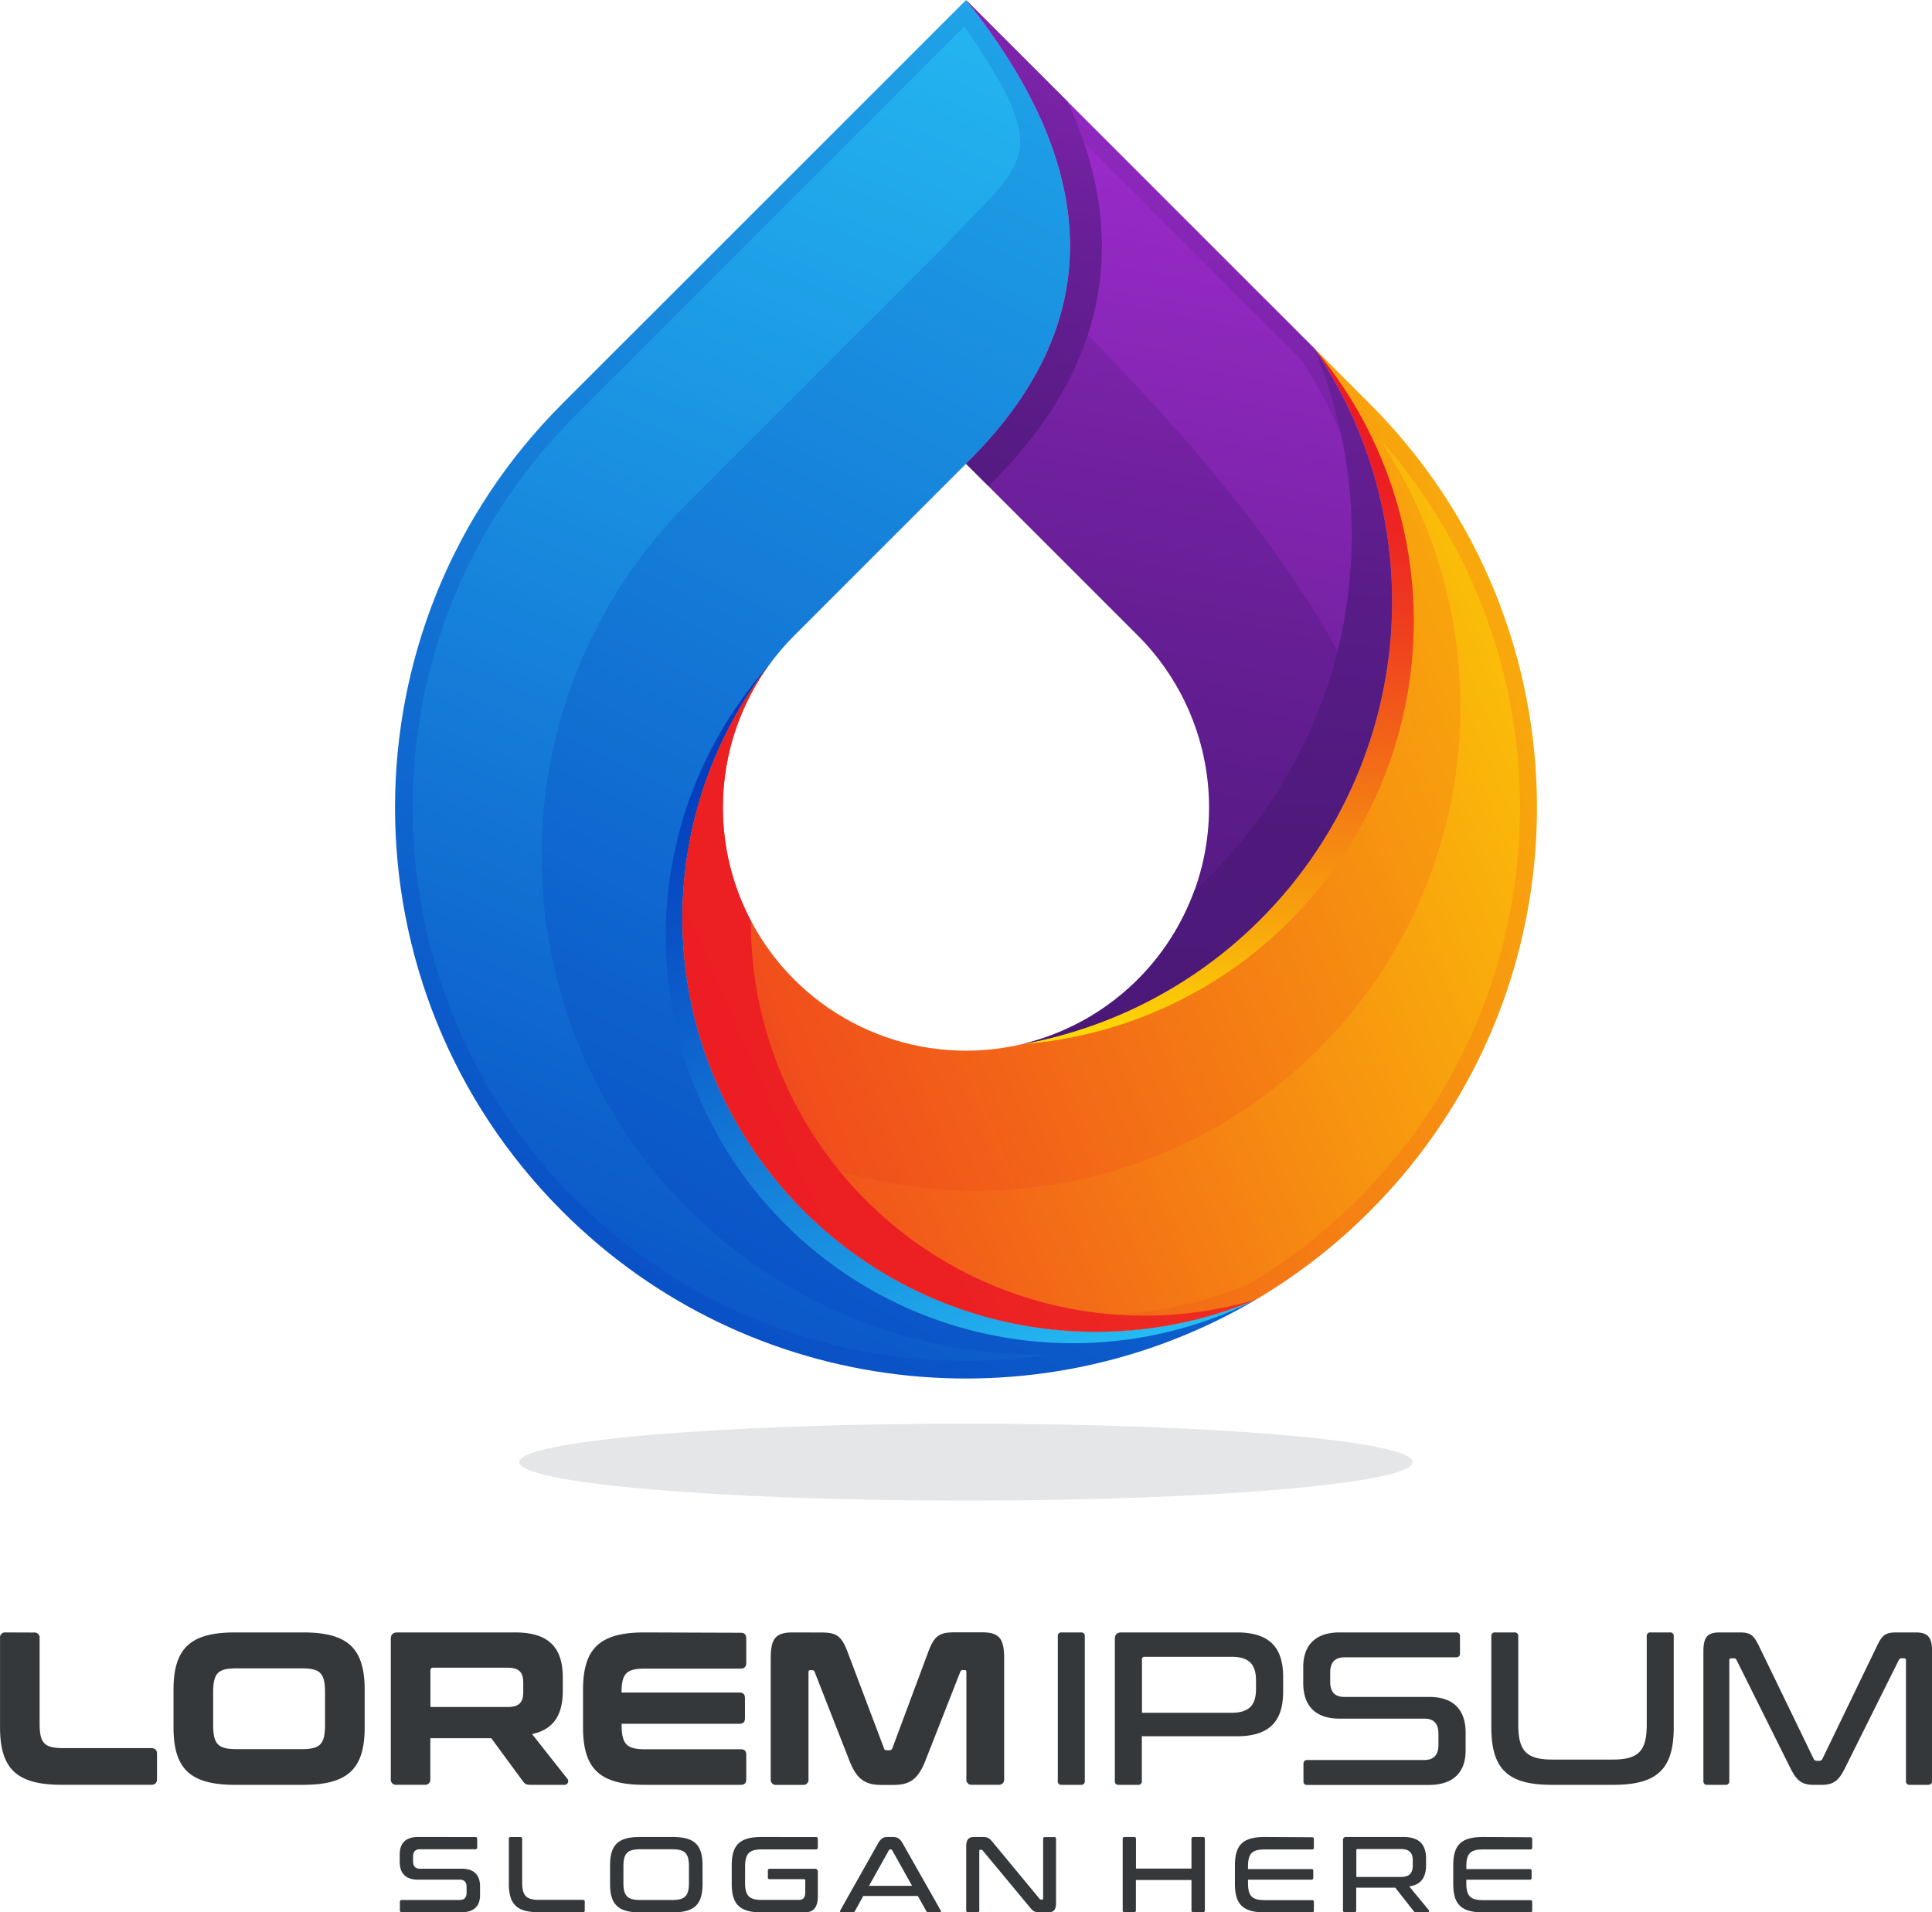 <svg id="Layer_1" data-name="Layer 1" xmlns="http://www.w3.org/2000/svg" xmlns:xlink="http://www.w3.org/1999/xlink" viewBox="0 0 1032.02 1021.49"><defs><style>.cls-1{fill:none;clip-rule:evenodd;}.cls-2{fill:#35383b;}.cls-3{clip-path:url(#clip-path);}.cls-4{fill:url(#linear-gradient);}.cls-5{clip-path:url(#clip-path-2);}.cls-6{fill:url(#linear-gradient-2);}.cls-7{clip-path:url(#clip-path-3);}.cls-8{fill:url(#linear-gradient-3);}.cls-9{clip-path:url(#clip-path-4);}.cls-10{fill:url(#linear-gradient-4);}.cls-11{clip-path:url(#clip-path-5);}.cls-12{fill:url(#linear-gradient-5);}.cls-13{clip-path:url(#clip-path-6);}.cls-14{fill:url(#linear-gradient-6);}.cls-15{clip-path:url(#clip-path-7);}.cls-16{fill:url(#linear-gradient-7);}.cls-17{clip-path:url(#clip-path-8);}.cls-18{fill:url(#linear-gradient-8);}.cls-19{clip-path:url(#clip-path-9);}.cls-20{fill:url(#linear-gradient-9);}.cls-21{clip-path:url(#clip-path-10);}.cls-22{fill:url(#linear-gradient-10);}.cls-23{clip-path:url(#clip-path-11);}.cls-24{fill:url(#linear-gradient-11);}.cls-25{fill:#e5e6e7;fill-rule:evenodd;}</style><clipPath id="clip-path" transform="translate(-483.99 -489.26)"><path class="cls-1" d="M888.14,1106a220.9,220.9,0,0,1,6.36-261.11,132.23,132.23,0,0,1,13.68-16.07L1000,737q111.24-108.88,0-247.7L784.33,704.92c-119.11,119.12-119.11,312.23,0,431.34,100.52,100.52,253.75,116.21,370.73,47.07A220.88,220.88,0,0,1,888.14,1106"/></clipPath><linearGradient id="linear-gradient" x1="171.64" y1="896.72" x2="797.27" y2="-369.53" gradientUnits="userSpaceOnUse"><stop offset="0" stop-color="#0131b8"/><stop offset="1" stop-color="#2dd9ff"/></linearGradient><clipPath id="clip-path-2" transform="translate(-483.99 -489.26)"><path class="cls-1" d="M888.14,1106a220.9,220.9,0,0,1,6.36-261.11,217.42,217.42,0,0,0,260.56,338.49A220.88,220.88,0,0,1,888.14,1106"/></clipPath><linearGradient id="linear-gradient-2" x1="403.81" y1="334.09" x2="620.22" y2="796.59" gradientUnits="userSpaceOnUse"><stop offset="0" stop-color="#0131b8"/><stop offset="0.13" stop-color="#053fbe"/><stop offset="0.37" stop-color="#0e63cd"/><stop offset="0.7" stop-color="#1d9ee6"/><stop offset="1" stop-color="#2dd9ff"/></linearGradient><clipPath id="clip-path-3" transform="translate(-483.99 -489.26)"><path class="cls-1" d="M999.13,503.39,791,711.56C675.51,827,675.51,1014.18,791,1129.63a296,296,0,0,0,254.27,83.18,266.66,266.66,0,0,1-193.93-78c-104.07-104.08-104.07-272.82,0-376.9l138-138c41.09-44.83,59-45.24,9.82-116.49"/></clipPath><linearGradient id="linear-gradient-3" x1="161.13" y1="894.65" x2="656.47" y2="-290.81" gradientUnits="userSpaceOnUse"><stop offset="0" stop-color="#0131b8"/><stop offset="0.07" stop-color="#053fbe"/><stop offset="0.52" stop-color="#1a91e1"/><stop offset="0.84" stop-color="#28c5f7"/><stop offset="1" stop-color="#2dd9ff"/></linearGradient><clipPath id="clip-path-4" transform="translate(-483.99 -489.26)"><path class="cls-1" d="M1029.94,1047A129.91,129.91,0,0,1,894.5,844.84a220.88,220.88,0,0,0,260.56,338.49,305.73,305.73,0,0,0,60.61-47.07c119.11-119.11,119.11-312.22,0-431.34L1185.77,675a240.36,240.36,0,0,1-155.83,372"/></clipPath><linearGradient id="linear-gradient-4" x1="184.04" y1="623.27" x2="1147.09" y2="245.31" gradientUnits="userSpaceOnUse"><stop offset="0" stop-color="#ec1c24"/><stop offset="1" stop-color="#fff100"/></linearGradient><clipPath id="clip-path-5" transform="translate(-483.99 -489.26)"><path class="cls-1" d="M1185.77,675a240.36,240.36,0,0,1-155.83,372,226.54,226.54,0,0,0,155.83-372"/></clipPath><linearGradient id="linear-gradient-5" x1="663.12" y1="247.59" x2="649.7" y2="585.76" gradientUnits="userSpaceOnUse"><stop offset="0" stop-color="#ec1c24"/><stop offset="0.1" stop-color="#ed2622"/><stop offset="0.26" stop-color="#ef401e"/><stop offset="0.47" stop-color="#f36c17"/><stop offset="0.73" stop-color="#f8a70c"/><stop offset="1" stop-color="#fff100"/></linearGradient><clipPath id="clip-path-6" transform="translate(-483.99 -489.26)"><path class="cls-1" d="M895.58,1100.77a211.85,211.85,0,0,0,255.4,74.44,297,297,0,0,0,58.28-45.36c111.49-111.49,115.43-289.79,11.81-406a258.59,258.59,0,0,1-325.49,376.92"/></clipPath><linearGradient id="linear-gradient-6" x1="197.62" y1="658.94" x2="1055.71" y2="299.56" gradientUnits="userSpaceOnUse"><stop offset="0" stop-color="#ec1c24"/><stop offset="0.2" stop-color="#f0481d"/><stop offset="0.75" stop-color="#fbc108"/><stop offset="1" stop-color="#fff100"/></linearGradient><clipPath id="clip-path-7" transform="translate(-483.99 -489.26)"><path class="cls-1" d="M885.07,981.11a129.91,129.91,0,0,1,9.43-136.27,220.88,220.88,0,0,0,260.56,338.49,210.18,210.18,0,0,1-270-202.22Z"/></clipPath><linearGradient id="linear-gradient-7" x1="334.71" y1="621.83" x2="1152.58" y2="263.25" gradientUnits="userSpaceOnUse"><stop offset="0" stop-color="#ec1c24"/><stop offset="0.15" stop-color="#ec2023"/><stop offset="0.29" stop-color="#ed2b22"/><stop offset="0.42" stop-color="#ef3d1e"/><stop offset="0.55" stop-color="#f1571a"/><stop offset="0.68" stop-color="#f47814"/><stop offset="0.81" stop-color="#f8a10d"/><stop offset="0.93" stop-color="#fcd105"/><stop offset="1" stop-color="#fff100"/></linearGradient><clipPath id="clip-path-8" transform="translate(-483.99 -489.26)"><path class="cls-1" d="M1091.82,828.77A129.92,129.92,0,0,1,1029.94,1047a240.36,240.36,0,0,0,155.83-372L1000,489.26q111.24,138.82,0,247.7Z"/></clipPath><linearGradient id="linear-gradient-8" x1="552.7" y1="708.24" x2="724.15" y2="-169.47" gradientUnits="userSpaceOnUse"><stop offset="0" stop-color="#4a1877"/><stop offset="0.16" stop-color="#4f197c"/><stop offset="0.34" stop-color="#5c1c8a"/><stop offset="0.53" stop-color="#7321a1"/><stop offset="0.73" stop-color="#9229c1"/><stop offset="0.94" stop-color="#ba32ea"/><stop offset="1" stop-color="#c735f7"/></linearGradient><clipPath id="clip-path-9" transform="translate(-483.99 -489.26)"><path class="cls-1" d="M1212,864a231.56,231.56,0,0,0-33.38-183L1049.73,552.09c15.86,36.9,19.9,73.77,9.13,109.89Q1172.64,775.92,1212,864"/></clipPath><linearGradient id="linear-gradient-9" x1="558.42" y1="709.36" x2="729.88" y2="-168.35" gradientUnits="userSpaceOnUse"><stop offset="0" stop-color="#4a1877"/><stop offset="0.15" stop-color="#551a82"/><stop offset="0.4" stop-color="#71219f"/><stop offset="0.73" stop-color="#9e2bcd"/><stop offset="1" stop-color="#c735f7"/></linearGradient><clipPath id="clip-path-10" transform="translate(-483.99 -489.26)"><path class="cls-1" d="M1054.23,543.49,1000,489.26q111.24,138.82,0,247.7l12,11.95c66.47-65,74.5-135.43,42.27-205.42"/></clipPath><linearGradient id="linear-gradient-10" x1="487.36" y1="485.61" x2="623.77" y2="-189.56" gradientUnits="userSpaceOnUse"><stop offset="0" stop-color="#4a1877"/><stop offset="0.2" stop-color="#4d197a"/><stop offset="0.38" stop-color="#581b85"/><stop offset="0.54" stop-color="#691f97"/><stop offset="0.7" stop-color="#8225b0"/><stop offset="0.85" stop-color="#a12cd0"/><stop offset="1" stop-color="#c735f7"/></linearGradient><clipPath id="clip-path-11" transform="translate(-483.99 -489.26)"><path class="cls-1" d="M1122,965.06a130.19,130.19,0,0,1-92.1,81.93,240.36,240.36,0,0,0,155.83-372,256.53,256.53,0,0,1-63.72,290Z"/></clipPath><linearGradient id="linear-gradient-11" x1="636.73" y1="593.34" x2="688.13" y2="-175.38" gradientUnits="userSpaceOnUse"><stop offset="0" stop-color="#4a1877"/><stop offset="0.18" stop-color="#4e197b"/><stop offset="0.36" stop-color="#591c87"/><stop offset="0.53" stop-color="#6c209a"/><stop offset="0.7" stop-color="#8726b5"/><stop offset="0.87" stop-color="#a92ed8"/><stop offset="1" stop-color="#c735f7"/></linearGradient></defs><path class="cls-2" d="M907.43,1361.21c-9.42,0-11.75,3.6-11.75,14v64.43a2.71,2.71,0,0,0,3,3h14.18a2.71,2.71,0,0,0,3-3v-57.1c0-.81.23-1.16.93-1.16h.93a1.31,1.31,0,0,1,1.39.81l18.49,47.22c3.84,9.89,8.15,13.26,17.1,13.26h6.63c9,0,13.26-3.37,17.1-13.26L997,1382.14a1.31,1.31,0,0,1,1.39-.81h1c.58,0,.81.35.81,1.16v57.1a2.71,2.71,0,0,0,3,3h14.18a2.71,2.71,0,0,0,3-3v-64.43c0-10.35-2.33-14-11.75-14H994.07c-7.91,0-10.93,1.51-14.19,10.35L960.69,1423a1.6,1.6,0,0,1-1.63,1.17h-1.39a1.39,1.39,0,0,1-1.51-1.17l-19.43-51.4c-3.37-8.84-6.16-10.35-14.18-10.35Zm-79.08,0c-23.85,0-32.92,8.37-32.92,30.7v20c0,22.33,9.07,30.71,32.92,30.71h51.28c2.1,0,3-1,3-3v-13c0-2.1-.93-3-3-3H828.69c-10.11,0-12.67-2.68-12.67-13.61h62.91c2.1,0,3-.93,3-3v-10.69c0-2.1-.93-3-3-3H816c0-10.23,2.67-12.79,12.67-12.79h50.94c2.1,0,3-1.05,3-3.14v-13c0-2-.93-3-3-3Zm-114.44,20.35c0-1,.47-1.51,1.4-1.51H755c6.4,0,8.49,2.56,8.49,8v5c0,5.47-2.09,8-8.49,8H713.91Zm-17.68-20.35c-2.32,0-3.49,1.16-3.49,3.49v74.89a2.71,2.71,0,0,0,3,3h15.12a2.71,2.71,0,0,0,3-3v-21.86h32.56l17.1,23.26c.81,1,1.51,1.63,3.72,1.63H785.2a2,2,0,0,0,1.74-3.37l-18.72-23.73c11.63-2.56,16.4-10.35,16.4-23.14v-7.1c0-15.7-7.21-24.07-25.47-24.07Zm-98.38,32.33c0-10.58,2.44-13.14,12.56-13.14h34.65c10.12,0,12.56,2.56,12.56,13.14v16.75c0,10.58-2.44,13.26-12.56,13.26H610.41c-10.12,0-12.56-2.68-12.56-13.26Zm11.74-32.33c-23.84,0-32.91,8.37-32.91,30.7v20c0,22.33,9.07,30.71,32.91,30.71h36.29c23.84,0,32.91-8.38,32.91-30.71v-20c0-22.33-9.07-30.7-32.91-30.7Zm-122.58,0a2.7,2.7,0,0,0-3,3v47.68c0,22.33,9.07,30.71,32.91,30.71h47.8c2.09,0,3.14-1,3.14-3V1426c0-2-1.05-3-3.14-3h-47c-10.12,0-12.56-2.67-12.56-13.14v-45.59a2.71,2.71,0,0,0-3-3Z" transform="translate(-483.99 -489.26)"/><path class="cls-2" d="M1402.62,1361.21c-6.86,0-8.72,2.79-8.72,10.23v69.08a1.85,1.85,0,0,0,2.09,2.1h9.65a1.86,1.86,0,0,0,2.1-2.1v-64.31c0-.81.35-1.16,1-1.16H1410a1.46,1.46,0,0,1,1.62.93l28.5,57.22c3.37,6.86,6,9.42,12.56,9.42h4.53c6.52,0,9.19-2.56,12.56-9.42l28.5-57.22a1.54,1.54,0,0,1,1.62-.93h1.28c.7,0,.93.35.93,1.16v64.31a1.86,1.86,0,0,0,2.1,2.1h9.65c1.51,0,2.21-.7,2.21-2.1v-69.08c0-7.44-2-10.23-8.84-10.23h-10.12c-5.93,0-7.67,1.28-10.58,7.44l-29,60a1.87,1.87,0,0,1-1.86,1.16h-1.16a1.84,1.84,0,0,1-1.75-1.16l-29.07-60c-3-6.16-4.65-7.44-10.58-7.44Zm-119.9,0a1.85,1.85,0,0,0-2.1,2.09v48.61c0,22.33,8.84,30.71,32.22,30.71h33c23.37,0,32.21-8.38,32.21-30.71V1363.3a1.85,1.85,0,0,0-2.09-2.09h-10.24a1.85,1.85,0,0,0-2.09,2.09v47.22c0,14.07-4.42,18.61-18.26,18.61h-32.1c-13.83,0-18.26-4.54-18.26-18.61V1363.3a1.85,1.85,0,0,0-2.09-2.09Zm-83.16,0c-13.48,0-19.42,7.44-19.42,18.49v8.49c0,12.21,6.52,19.07,19.31,19.07h45.36c5.23,0,7.55,2.79,7.55,8.14v5.82c0,5-2.09,8.14-7.67,8.14h-62.34c-1.39,0-2.09.7-2.09,2.21v9a1.85,1.85,0,0,0,2.09,2.1h65c13.61,0,19.54-7.45,19.54-18.38v-9.53c0-12.21-6.51-19.08-19.3-19.08h-45.36c-5.35,0-7.68-2.79-7.68-8.14v-4.88c0-5,2.1-8.14,7.68-8.14h59.54c1.4,0,2.1-.7,2.1-2.21v-9a1.85,1.85,0,0,0-2.1-2.09ZM1094,1375.63a1.23,1.23,0,0,1,1.39-1.39H1142c9.42,0,12.91,4.3,12.91,12.67v4.54c0,8.37-3.49,12.67-12.91,12.67h-48ZM1083,1361.21q-3.49,0-3.49,3.49v75.82a1.85,1.85,0,0,0,2.09,2.1h10.24a1.85,1.85,0,0,0,2.09-2.1v-23.84h50.82c17.56,0,24.66-8.25,24.66-23.84v-7.91c0-15.46-7.1-23.72-24.66-23.72Zm-31.87,0a1.85,1.85,0,0,0-2.09,2.09v77.22a1.85,1.85,0,0,0,2.09,2.1h10.23a1.86,1.86,0,0,0,2.1-2.1V1363.3a1.85,1.85,0,0,0-2.1-2.09Z" transform="translate(-483.99 -489.26)"/><path class="cls-2" d="M1276.2,1470.48c-11.56,0-15.93,4.14-15.93,15.19v9.89c0,11,4.37,15.18,15.93,15.18h25.25a.91.91,0,0,0,1-1v-4.43c0-.75-.35-1.1-1-1.1h-25.19c-6.85,0-9-2.18-9-9.14v-1.78h33.88a.91.91,0,0,0,1-1v-3.68c0-.75-.34-1-1-1h-33.88v-1.33c0-7,2.18-9.14,9-9.14h25.19c.69,0,1-.35,1-1.1v-4.42a.92.92,0,0,0-1-1Zm-67.69,7.13c0-.51.23-.69.69-.69h23.07c4.66,0,6.38,2.07,6.38,6.21v2.48c0,4.14-1.72,6.21-6.38,6.21h-23.76Zm-5.4-7.13a1.53,1.53,0,0,0-1.73,1.73v37.5a.91.91,0,0,0,1,1h5.06a.91.91,0,0,0,1-1v-12.14h20.88l9.84,12.54a1.41,1.41,0,0,0,1.38.63h6a.76.76,0,0,0,.63-1.26l-10.41-12.6c6.39-.92,9-4.83,9-11.5v-3.17c0-7.65-3.5-11.73-12.19-11.73Zm-43.53,0c-11.56,0-15.93,4.14-15.93,15.19v9.89c0,11,4.37,15.18,15.93,15.18h25.25a.91.91,0,0,0,1-1v-4.43c0-.75-.34-1.1-1-1.1h-25.19c-6.85,0-9-2.18-9-9.14v-1.78h33.87a.92.92,0,0,0,1-1v-3.68c0-.75-.35-1-1-1h-33.87v-1.33c0-7,2.18-9.14,9-9.14h25.19c.69,0,1-.35,1-1.1v-4.42a.91.91,0,0,0-1-1Zm-74.88,0a.91.91,0,0,0-1,1v38.19a.91.91,0,0,0,1,1h5.06a.91.91,0,0,0,1-1v-16.22h29.68v16.22a.91.91,0,0,0,1,1h5.07c.74,0,1.09-.34,1.09-1v-38.19c0-.7-.35-1-1.09-1h-5.07a.91.91,0,0,0-1,1v15.87H1090.8v-15.87a.92.92,0,0,0-1-1Zm-80.22,0c-2.93,0-4.37,1.15-4.37,5.06v34.17a.91.91,0,0,0,1,1H1006c.75,0,1.1-.34,1.1-1V1477.9c0-.4.11-.57.45-.57h.58a.94.94,0,0,1,.81.4l25.07,30.19c1.9,2.3,2.71,2.82,5.58,2.82h4.09c3,0,4.42-1.15,4.42-5.06v-34.16a.91.91,0,0,0-1-1h-4.89c-.75,0-1,.34-1,1v31.8c0,.41-.18.58-.52.58h-.58a1,1,0,0,1-.8-.4l-25-30.2c-1.84-2.19-2.53-2.82-5.58-2.82Zm-45.66,7.08a.7.7,0,0,1,.69-.41h.35a.71.71,0,0,1,.69.41l10.64,19h-23Zm-.86-7.08c-2,0-3.45.75-5.06,3.62l-20,35.49c-.35.69-.17,1.15.58,1.15h6a1.07,1.07,0,0,0,1.15-.63l4.48-8.11h29.16l4.55,8.11a1.15,1.15,0,0,0,1.15.63h5.86c.81,0,1-.46.58-1.15L966.3,1474.1c-1.61-2.87-3-3.62-5.52-3.62Zm-67.17,0c-11.56,0-15.93,4.14-15.93,15.19v9.89c0,11,4.37,15.18,15.93,15.18h23c4.54,0,7.07-2.36,7.07-8.8v-12.77a1.52,1.52,0,0,0-1.72-1.72H895.16a.91.91,0,0,0-1,1v3.57a.91.91,0,0,0,1,1h18.29c.46,0,.69.24.69.75v6c0,3.17-1.09,4.32-3.51,4.32H891c-6.84,0-9-2.19-9-9.15v-8.63c0-6.95,2.19-9.2,9-9.2h28.76c.75,0,1.09-.34,1.09-1v-4.6c0-.7-.34-1-1.09-1ZM817,1486.18c0-7,2.18-9.14,9-9.14h17c6.9,0,9,2.18,9,9.14V1495c0,7-2.13,9.14-9,9.14H826c-6.85,0-9-2.18-9-9.14Zm8.8-15.7c-11.56,0-15.93,4.14-15.93,15.19v9.89c0,11,4.37,15.18,15.93,15.18h17.54c11.56,0,15.93-4.14,15.93-15.18v-9.89c0-11.05-4.37-15.19-15.93-15.19Zm-69,0a.92.92,0,0,0-1,1v24c0,11,4.38,15.18,15.94,15.18h23.52c.75,0,1.09-.34,1.09-1v-4.6c0-.69-.34-1-1.09-1H771.93c-6.85,0-9-2.24-9-9.2v-23.35a.92.92,0,0,0-1-1Zm-49.68,0c-6.68,0-9.61,3.68-9.61,9.15v4.19c0,6,3.22,9.44,9.55,9.44h22.43c2.59,0,3.74,1.38,3.74,4v2.88c0,2.47-1,4-3.8,4H698.6c-.69,0-1,.35-1,1.1v4.43a.91.91,0,0,0,1,1h32.16c6.72,0,9.66-3.68,9.66-9.09v-4.71c0-6-3.22-9.43-9.55-9.43H708.44c-2.65,0-3.8-1.38-3.8-4v-2.42c0-2.47,1-4,3.8-4h29.45c.69,0,1-.35,1-1.1v-4.42a.91.91,0,0,0-1-1Z" transform="translate(-483.99 -489.26)"/><g class="cls-3"><rect class="cls-4" x="181.23" width="489.84" height="763.22"/></g><g class="cls-5"><rect class="cls-6" x="337.08" y="355.59" width="333.99" height="385.55"/></g><g class="cls-7"><rect class="cls-8" x="191.52" y="14.13" width="372.78" height="723.42"/></g><g class="cls-9"><rect class="cls-10" x="348.64" y="185.77" width="502.15" height="548.72"/></g><g class="cls-11"><rect class="cls-12" x="545.95" y="185.77" width="224.49" height="371.96"/></g><g class="cls-13"><rect class="cls-14" x="411.59" y="234.59" width="429.1" height="489.76"/></g><g class="cls-15"><rect class="cls-16" x="348.64" y="355.59" width="322.42" height="378.91"/></g><g class="cls-17"><rect class="cls-18" x="516.01" width="241.13" height="557.73"/></g><g class="cls-19"><rect class="cls-20" x="565.74" y="62.84" width="177.01" height="311.9"/></g><g class="cls-21"><rect class="cls-22" x="516.01" width="86.46" height="259.66"/></g><g class="cls-23"><rect class="cls-24" x="545.95" y="185.77" width="211.18" height="371.96"/></g><path class="cls-25" d="M1000,1249.7c131.78,0,238.6,9.2,238.6,20.55s-106.82,20.55-238.6,20.55-238.6-9.2-238.6-20.55,106.82-20.55,238.6-20.55" transform="translate(-483.99 -489.26)"/></svg>